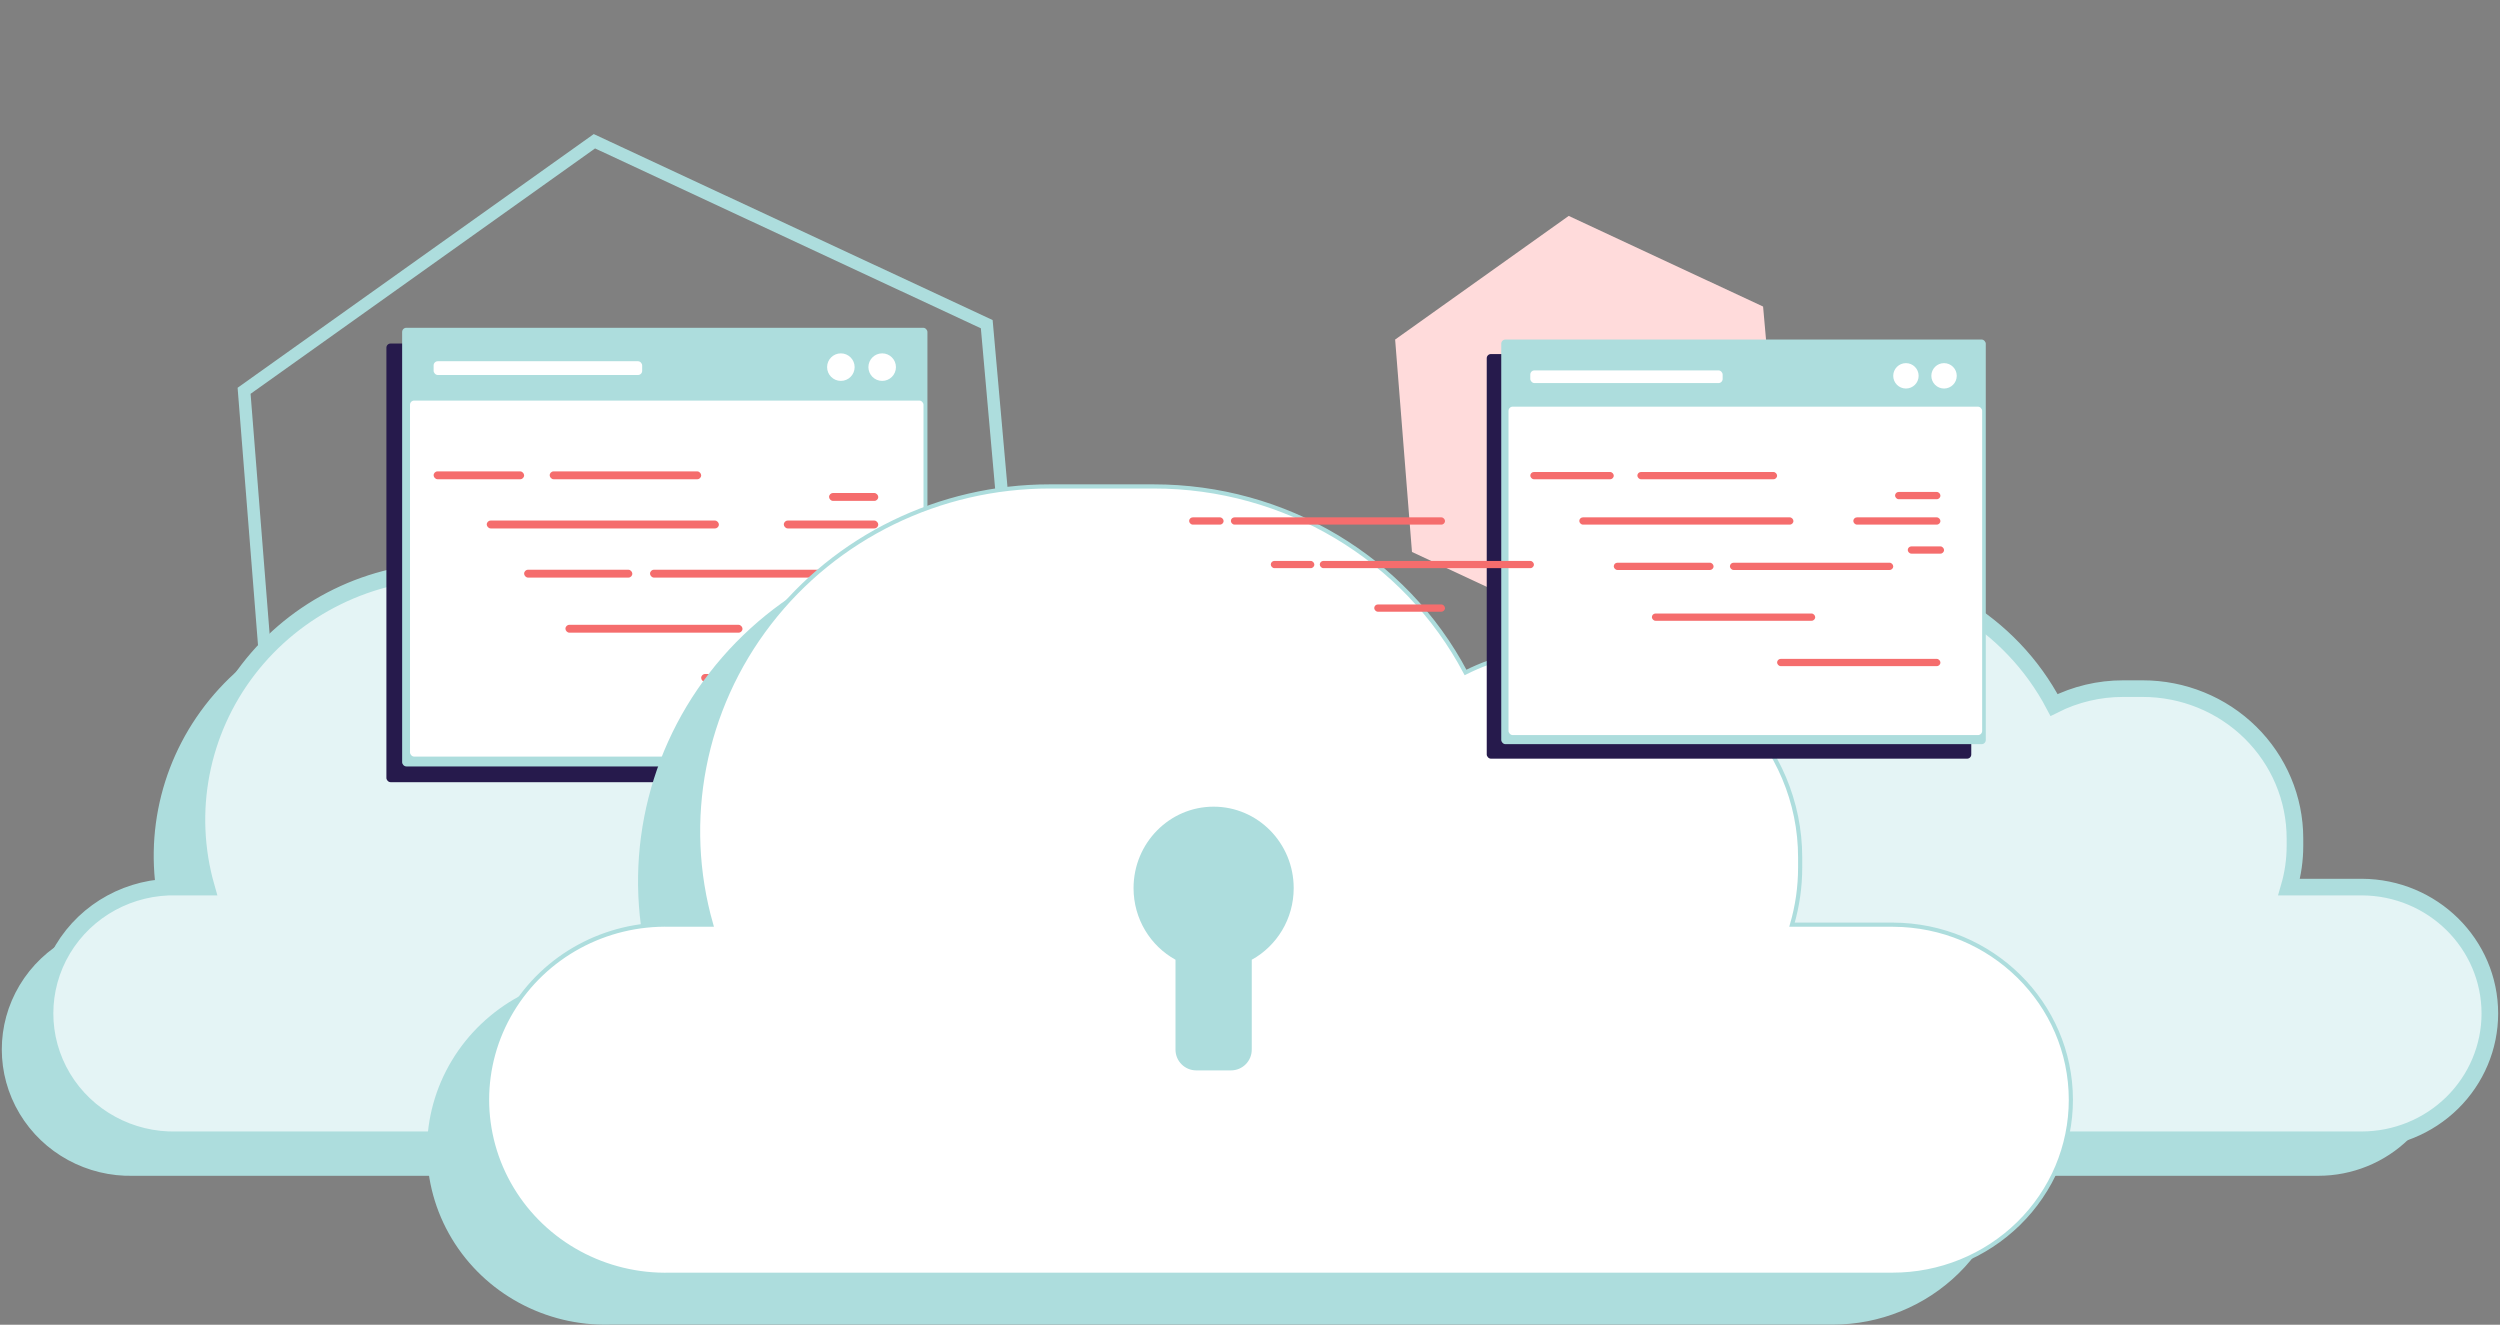 <svg width="602" height="319" viewBox="0 0 602 319" fill="none" xmlns="http://www.w3.org/2000/svg">
<rect x="0" y="0" width="602" height="319" fill="#808080" stroke="none"/>
<path d="M589.145 252.719C589.145 260.789 585.887 268.528 580.086 274.232C574.286 279.936 566.42 283.138 558.22 283.132H346.364C335.116 283.437 324.587 277.706 318.871 268.167C313.156 258.628 313.156 246.787 318.871 237.248C324.587 227.709 335.116 221.978 346.364 222.284H353.435C348.277 204.212 352.016 184.807 363.536 169.847C375.057 154.888 393.03 146.1 412.103 146.103H430.135C452.885 146.084 473.744 158.559 484.207 178.44C489.356 175.841 495.061 174.489 500.848 174.497H505.562C515.283 174.497 524.606 178.297 531.48 185.062C538.354 191.827 542.215 201.002 542.215 210.569V212.355C542.217 215.714 541.741 219.055 540.801 222.284H558.338C575.366 222.36 589.133 235.961 589.145 252.719Z" fill="#ADDDDD"/>
<path d="M599.555 244.046C599.555 252.116 596.296 259.855 590.496 265.559C584.696 271.263 576.83 274.464 568.63 274.458H356.773C345.526 274.764 334.997 269.033 329.281 259.494C323.566 249.955 323.566 238.114 329.281 228.575C334.997 219.036 345.526 213.305 356.773 213.61H363.845C358.687 195.539 362.426 176.133 373.946 161.174C385.467 146.214 403.44 137.427 422.513 137.429H440.545C463.295 137.41 484.154 149.885 494.617 169.767C499.766 167.167 505.471 165.815 511.258 165.823H515.972C525.693 165.823 535.016 169.624 541.89 176.389C548.764 183.153 552.625 192.329 552.625 201.896V203.682C552.626 207.04 552.15 210.382 551.211 213.61H568.748C585.776 213.687 599.543 227.287 599.555 244.046Z" fill="#E4F4F5" stroke="#ADDDDD" stroke-width="4"/>
<path fill-rule="evenodd" clip-rule="evenodd" d="M143.133 34.014L237.608 78.061L246.833 181.781L161.436 241.386L66.961 197.338L58.777 94.104L143.133 34.014Z" stroke="#ADDDDD" stroke-width="3"/>
<path d="M377.743 51.993L424.551 73.817L429.121 125.205L386.811 154.736L340.003 132.913L335.948 81.765L377.743 51.993Z" fill="#FFDBDB"/>
<path d="M274.995 252.719C274.995 260.789 271.736 268.528 265.935 274.232C260.135 279.936 252.269 283.138 244.069 283.132H32.213C20.965 283.437 10.436 277.706 4.72 268.167C-0.995 258.628 -0.995 246.787 4.72 237.248C10.436 227.709 20.965 221.978 32.213 222.284H39.284C34.127 204.212 37.865 184.807 49.385 169.847C60.906 154.888 78.879 146.1 97.952 146.103H115.984C138.734 146.084 159.594 158.559 170.056 178.44C175.205 175.841 180.91 174.489 186.697 174.497H191.412C201.133 174.497 210.455 178.297 217.329 185.062C224.203 191.827 228.065 201.002 228.065 210.569V212.355C228.066 215.714 227.59 219.055 226.65 222.284H244.187C261.215 222.36 274.982 235.961 274.995 252.719Z" fill="#ADDDDD"/>
<path d="M285.404 244.046C285.404 252.116 282.146 259.855 276.345 265.559C270.545 271.263 262.679 274.464 254.479 274.458H42.623C31.375 274.764 20.846 269.033 15.13 259.494C9.415 249.955 9.415 238.114 15.13 228.575C20.846 219.036 31.375 213.305 42.623 213.61H49.694C44.536 195.539 48.275 176.133 59.795 161.174C71.316 146.214 89.289 137.427 108.362 137.429H126.394C149.144 137.41 170.003 149.885 180.466 169.767C185.615 167.167 191.32 165.815 197.107 165.823H201.821C211.542 165.823 220.865 169.624 227.739 176.389C234.613 183.153 238.474 192.329 238.474 201.896V203.682C238.476 207.04 238 210.382 237.06 213.61H254.597C271.625 213.687 285.392 227.287 285.404 244.046Z" fill="#E4F4F5" stroke="#ADDDDD" stroke-width="4"/>
<rect x="93.046" y="82.721" width="126.489" height="105.626" rx="1" fill="#261A4C"/>
<rect x="96.836" y="78.932" width="126.489" height="105.626" rx="1" fill="#ADDDDD"/>
<rect x="98.731" y="96.457" width="123.646" height="85.733" rx="1" fill="white"/>
<ellipse cx="202.48" cy="88.405" rx="3.316" ry="3.316" fill="white"/>
<ellipse cx="212.428" cy="88.405" rx="3.316" ry="3.316" fill="white"/>
<rect x="104.416" y="86.984" width="50.217" height="3.316" rx="1" fill="white"/>
<rect x="104.416" y="113.509" width="21.792" height="1.895" rx="0.947" fill="#F56D6D"/>
<rect x="132.366" y="113.509" width="36.478" height="1.895" rx="0.947" fill="#F56D6D"/>
<rect x="117.207" y="125.351" width="55.901" height="1.895" rx="0.947" fill="#F56D6D"/>
<rect x="168.844" y="162.296" width="42.637" height="1.895" rx="0.947" fill="#F56D6D"/>
<rect x="136.156" y="150.455" width="42.637" height="1.895" rx="0.947" fill="#F56D6D"/>
<rect x="156.527" y="137.192" width="42.637" height="1.895" rx="0.947" fill="#F56D6D"/>
<rect x="126.208" y="137.192" width="26.056" height="1.895" rx="0.947" fill="#F56D6D"/>
<rect x="202.954" y="132.929" width="9.475" height="1.895" rx="0.947" fill="#F56D6D"/>
<rect x="188.742" y="125.351" width="22.739" height="1.895" rx="0.947" fill="#F56D6D"/>
<rect x="199.638" y="118.72" width="11.844" height="1.895" rx="0.947" fill="#F56D6D"/>
<path d="M484.205 276.841C484.205 288.02 479.678 298.741 471.621 306.642C463.564 314.544 452.638 318.979 441.249 318.97H146.972C131.349 319.394 116.724 311.455 108.784 298.241C100.845 285.027 100.845 268.623 108.784 255.409C116.724 242.195 131.349 234.256 146.972 234.68H156.795C149.631 209.646 154.823 182.764 170.826 162.041C186.828 141.318 211.794 129.145 238.287 129.148H263.334C294.934 129.122 323.909 146.404 338.442 173.945C345.594 170.343 353.519 168.471 361.557 168.482H368.105C381.608 168.482 394.558 173.746 404.105 183.117C413.653 192.489 419.017 205.199 419.017 218.452V220.926C419.019 225.578 418.358 230.208 417.053 234.68H441.412C465.065 234.786 484.187 253.626 484.205 276.841Z" fill="#ADDDDD"/>
<path d="M498.664 264.826C498.664 276.005 494.138 286.725 486.081 294.627C478.024 302.529 467.098 306.964 455.708 306.955H161.432C145.808 307.379 131.183 299.44 123.244 286.226C115.305 273.012 115.305 256.608 123.244 243.394C131.183 230.18 145.808 222.241 161.432 222.665H171.254C164.09 197.631 169.283 170.749 185.286 150.026C201.288 129.303 226.254 117.13 252.747 117.133H277.794C309.394 117.107 338.368 134.389 352.901 161.929C360.054 158.328 367.978 156.455 376.017 156.467H382.565C396.068 156.467 409.017 161.731 418.565 171.102C428.113 180.474 433.477 193.184 433.477 206.437V208.911C433.479 213.563 432.817 218.192 431.513 222.665H455.872C479.525 222.771 498.647 241.611 498.664 264.826Z" fill="white" stroke="#ADDDDD"/>
<path fill-rule="evenodd" clip-rule="evenodd" d="M301.422 231.107C307.438 227.787 311.522 221.307 311.522 213.857C311.522 203.026 302.89 194.246 292.241 194.246C281.592 194.246 272.959 203.026 272.959 213.857C272.959 221.307 277.044 227.787 283.059 231.107V252.75C283.059 255.511 285.298 257.75 288.059 257.75H296.422C299.184 257.75 301.422 255.511 301.422 252.75V231.107Z" fill="#ADDDDD"/>
<rect x="358.006" y="85.257" width="116.675" height="97.431" rx="1" fill="#261A4C"/>
<rect x="361.501" y="81.762" width="116.675" height="97.431" rx="1" fill="#ADDDDD"/>
<rect x="363.25" y="97.927" width="114.053" height="79.081" rx="1" fill="white"/>
<ellipse cx="458.949" cy="90.5" rx="3.059" ry="3.058" fill="white"/>
<ellipse cx="468.126" cy="90.5" rx="3.059" ry="3.058" fill="white"/>
<rect x="368.493" y="89.189" width="46.32" height="3.058" rx="1" fill="white"/>
<rect x="368.493" y="113.656" width="20.101" height="1.748" rx="0.874" fill="#F56D6D"/>
<rect x="394.275" y="113.656" width="33.648" height="1.748" rx="0.874" fill="#F56D6D"/>
<rect x="380.292" y="124.579" width="51.564" height="1.748" rx="0.874" fill="#F56D6D"/>
<rect x="296.391" y="124.579" width="51.564" height="1.748" rx="0.874" fill="#F56D6D"/>
<rect x="286.34" y="124.579" width="8.303" height="1.748" rx="0.874" fill="#F56D6D"/>
<rect x="317.803" y="135.065" width="51.564" height="1.748" rx="0.874" fill="#F56D6D"/>
<rect x="306.005" y="135.065" width="10.488" height="1.748" rx="0.874" fill="#F56D6D"/>
<rect x="330.913" y="145.551" width="17.042" height="1.748" rx="0.874" fill="#F56D6D"/>
<rect x="427.923" y="158.658" width="39.329" height="1.748" rx="0.874" fill="#F56D6D"/>
<rect x="397.771" y="147.735" width="39.329" height="1.748" rx="0.874" fill="#F56D6D"/>
<rect x="416.562" y="135.502" width="39.329" height="1.748" rx="0.874" fill="#F56D6D"/>
<rect x="388.594" y="135.502" width="24.034" height="1.748" rx="0.874" fill="#F56D6D"/>
<rect x="459.386" y="131.57" width="8.74" height="1.748" rx="0.874" fill="#F56D6D"/>
<rect x="446.276" y="124.579" width="20.975" height="1.748" rx="0.874" fill="#F56D6D"/>
<rect x="456.327" y="118.462" width="10.925" height="1.748" rx="0.874" fill="#F56D6D"/>
</svg>
